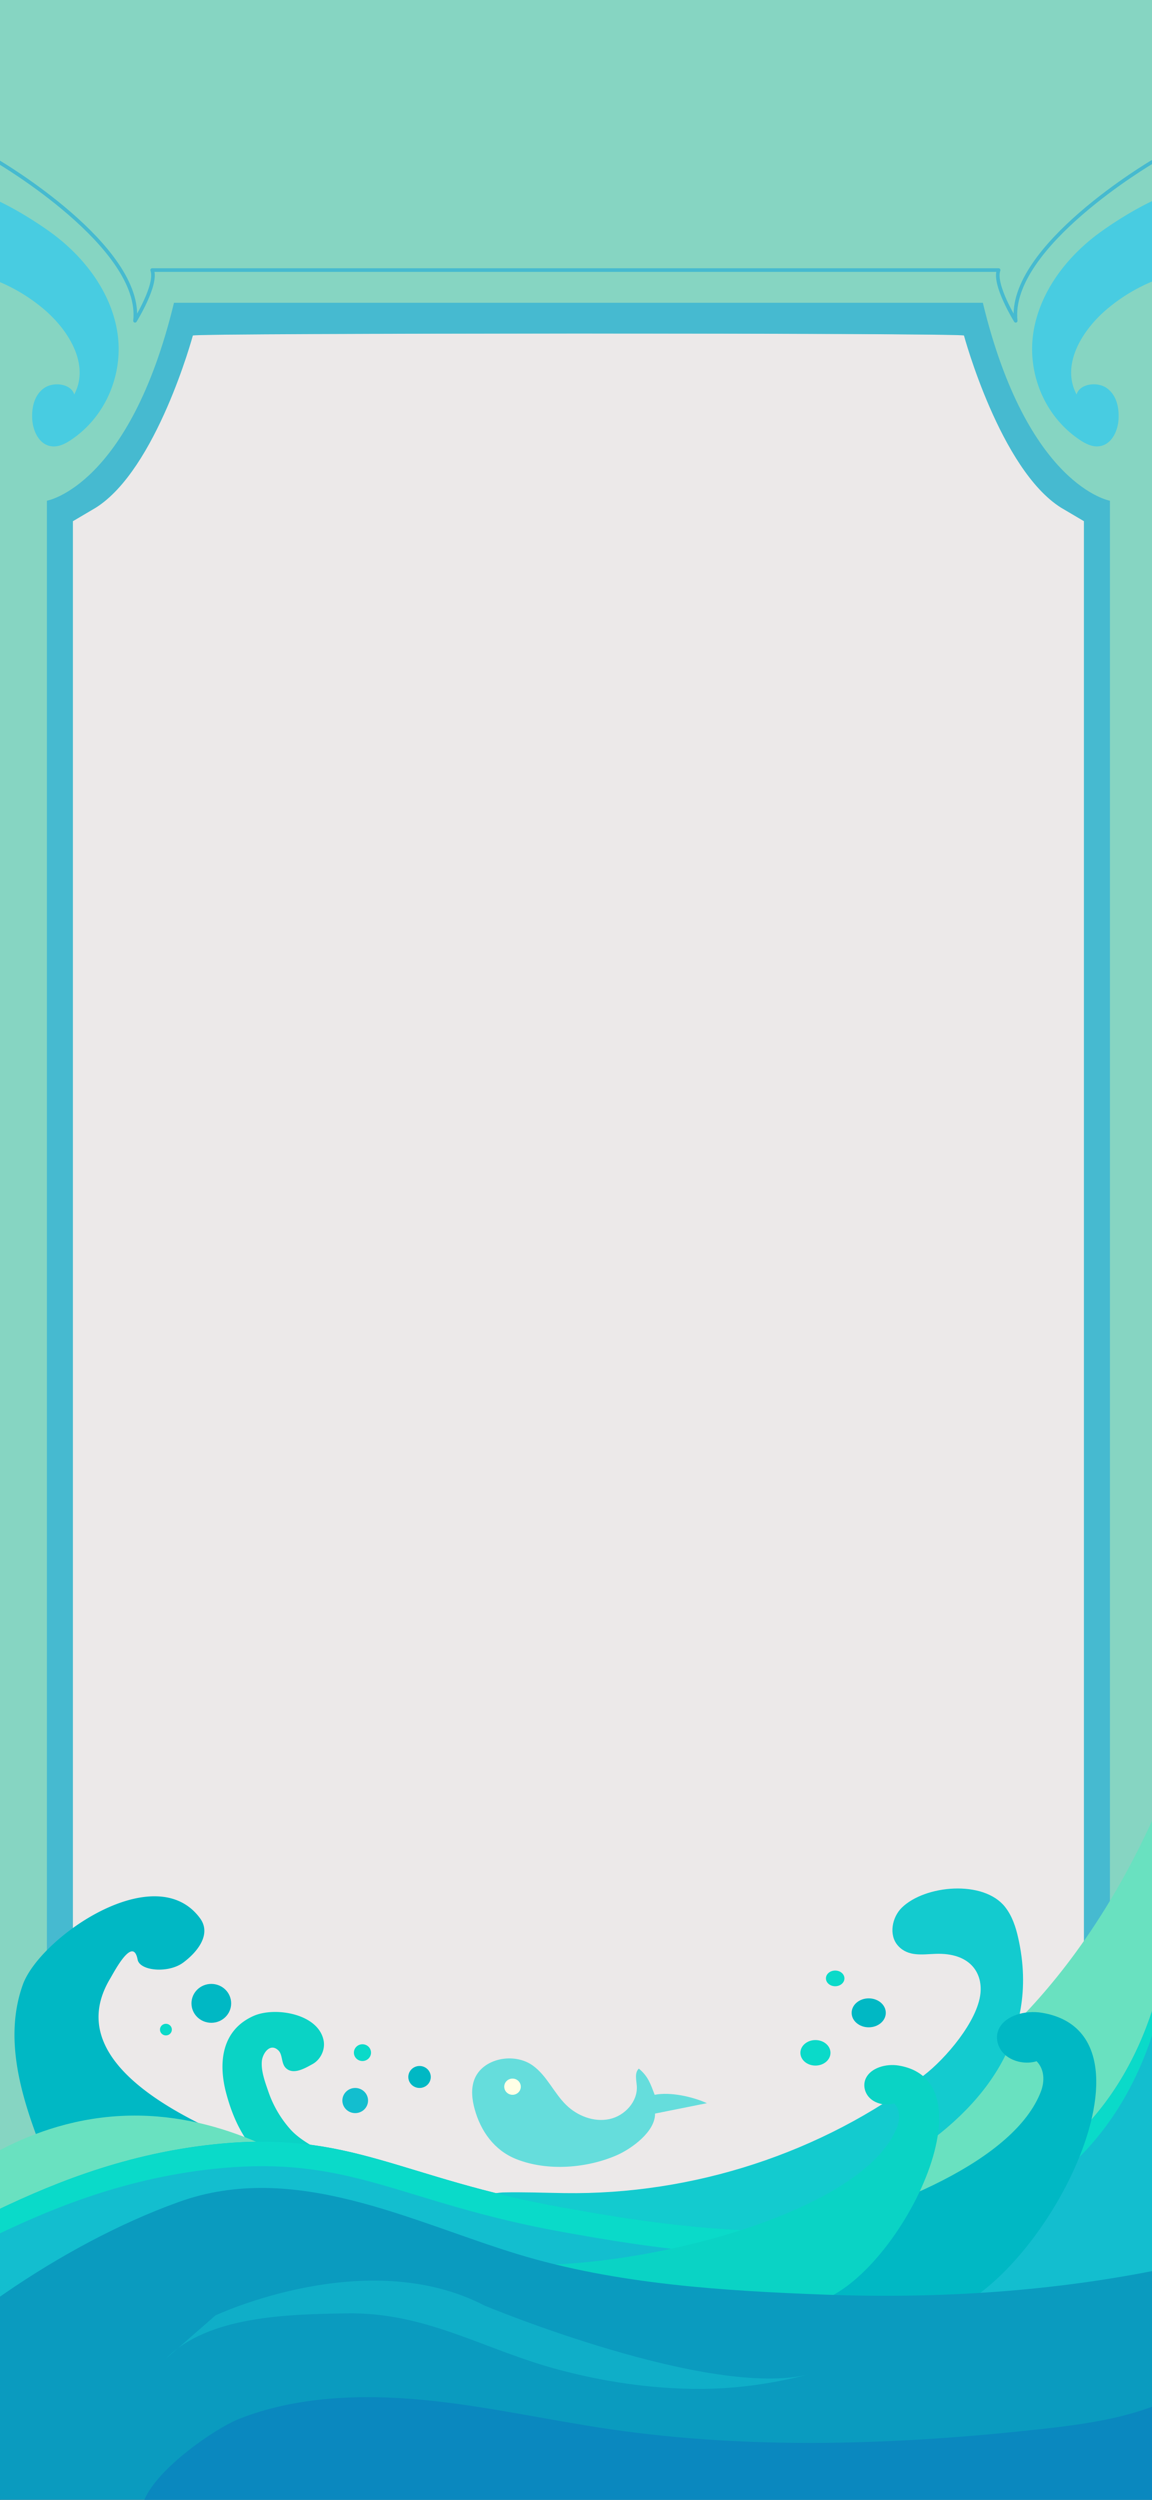 <svg width="1282" height="2781" fill="none" xmlns="http://www.w3.org/2000/svg">
  <rect width="100%" height="100%" fill="#333333" stroke="none"/>
  <g clip-path="url(#a)">
    <path d="M1284.1 2.67H.1v2778h1284V2.67Z" fill="#ECE9E9"/>
    <path d="M-1.68 0v2778H81.1V579.77l25.43-15c67.81-42.59 108.07-191.56 108.07-191.56 2.41-2.85 855.67-2.95 858.17 0 0 0 40.26 149 108.07 191.53l25.43 15V2778h76V0H-1.68Z" fill="#86D5C2"/>
    <path d="M1093.76 336.82H193.61C144.23 541.05 52.19 557 52.19 557v2221H81.1V579.77l25.43-15c67.81-42.59 108.07-191.56 108.07-191.56 2.41-2.85 855.67-3 858.17 0 0 0 40.26 149 108.07 191.53l25.43 15V2778h28.91V557s-92.04-15.95-141.42-220.18Z" fill="#06A0DE" style="mix-blend-mode:multiply" opacity=".5"/>
    <path d="M290.79 2400.32c-19.56-19.5-31.36-42.91-39.09-72-8.93-33.53-5.28-70 30.53-85.88 23.64-10.5 72.31-2.63 77.95 27.62 1.87 10-3.43 21.08-12.45 26-8.17 4.51-21.2 12.29-29.48 4.49-5.51-5.19-3.46-14.86-8.4-19.67-9.34-9.09-17.6 3.42-18.43 11.64-1.13 11.28 3.77 24 7.38 34.55a123.026 123.026 0 0 0 23.81 40.93c22 25.26 79.11 42.63 110.77 53.43 33.86 11.56 47.19 20.51 83.19 20.51-7.33-.89-21.7 6.7-28.78 8.88l-54.17 16.66c-19 5.85-31 5.46-49-4.34-24.14-13.09-47-28.27-69.88-43.43a155.023 155.023 0 0 1-23.95-19.39Z" fill="#0AD3C5"/>
    <path d="M184.64 2264.15c3.656 0 6.62-2.9 6.62-6.48 0-3.58-2.964-6.48-6.62-6.48-3.657 0-6.62 2.9-6.62 6.48 0 3.58 2.963 6.48 6.62 6.48Z" fill="#0ADAC9"/>
    <path d="M235.16 2250.09c12.2 0 22.09-9.68 22.09-21.63s-9.89-21.63-22.09-21.63-22.09 9.68-22.09 21.63 9.89 21.63 22.09 21.63Z" fill="#00B8C4"/>
    <path d="M395.29 2350.56c7.892 0 14.29-6.26 14.29-13.99s-6.398-13.99-14.29-13.99c-7.892 0-14.29 6.26-14.29 13.99s6.398 13.99 14.29 13.99Z" fill="#13BECF"/>
    <path d="M403.36 2292.62c5.263 0 9.53-4.18 9.53-9.33s-4.267-9.33-9.53-9.33c-5.263 0-9.53 4.18-9.53 9.33s4.267 9.33 9.53 9.33Z" fill="#0ADAC9"/>
    <path d="M466.89 2322.58c6.903 0 12.5-5.48 12.5-12.23s-5.597-12.23-12.5-12.23c-6.904 0-12.5 5.48-12.5 12.23s5.596 12.23 12.5 12.23Z" fill="#00B8C4"/>
    <path d="M178 2533.26s187.94-74.45 386.09 4.56c0 0 149.13 79 337.07 29 0 0-116.45 86-361.58-2 0 0-224.59-73.14-361.58-31.57" fill="#FFFFE6"/>
    <path d="M122.54 2201c4.7-7.87 25.51-48.2 30.61-21.2 2.4 12.68 34.26 15.56 50.77 3.29 16.51-12.27 31.46-31.93 18.69-49.29-49.82-67.7-178.39 21.34-197.25 74-19.29 53.85-5.26 111.21 13.53 163.24 20.56 56.9 51.71 129.18 110.34 157.57a94.024 94.024 0 0 0 31.45 9.15c16.88-2.81 425-65 425-65S15.94 2379.38 122.54 2201Z" fill="#00B8C4"/>
    <path d="M-14 2399.45c27.16-15.72 71.23-37 127.1-43.88 115.07-14.21 204 41.91 242.53 62.69 222.36 119.88 571.11 35.86 773-166.13 46-46 111.26-125.08 166-255.47v655.12H-7.52L-14 2399.45Z" fill="#69E1C0"/>
    <path d="M1003.59 2122c25.82-25.23 90.87-31.12 114.84-.85 7.93 10 12 22.44 14.74 34.81 25.37 112.94-42.83 195.56-136 251-61.17 36.43-126.67 68.11-197.17 80.83-70.5 12.72-223-8.12-283.4-45.88 4.79 3 36-2.95 42.7-3.11 23.07-.55 45.64.39 68.71.73 143.37 2.11 286.65-44.56 399.85-130.78 24.35-18.55 60.23-60.47 63.26-91.64 2.26-23.25-12.1-45-49.78-43.73-14.68.49-30.52 3.5-41.82-8.84-10.9-11.93-6.76-31.98 4.07-42.54Z" fill="#13CBCF"/>
    <path d="M-14 2463.71c62.78-30.58 146.8-67.18 251.51-78.36 154-16.44 206.66 37.71 390.65 70.52 126.27 22.52 442.39 78.89 593.66-106.57 44.28-54.28 63.52-115.89 72.81-158.29v460.77H-14v-188.07Z" fill="#13BECF"/>
    <path d="M1221.83 2349.3c-151.28 185.46-467.4 129.09-593.67 106.57-184-32.81-236.64-87-390.65-70.52-104.71 11.18-188.73 47.78-251.51 78.36V2491c62.78-30.58 146.8-67.19 251.51-78.37 154-16.44 206.66 37.72 390.65 70.53 126.27 22.52 442.39 78.89 593.67-106.57 44.27-54.28 63.51-115.9 72.8-158.3V2191c-9.29 42.41-28.53 104-72.8 158.3Z" fill="#0ADAC9"/>
    <path d="M1159.88 2239c-18.9-3.23-41.09 2.94-48.2 17.71-4.64 9.64-1.71 21.67 7.14 29.3 8.85 7.63 23.12 10.44 34.77 6.83 9 9.26 9 22.56 4.79 33.66-57.16 149.79-533.16 234.66-657.66 172.22 66.51 33.36 160.12 70.87 233.9 89.78 42.93 11 106-3 150-6 48-3.32 96.07-.44 144.09-4.4 117.96-9.8 280.87-313.5 131.17-339.1Z" fill="#00B8C4"/>
    <path d="M929.43 2209.43c5.688 0 10.3-3.91 10.3-8.73s-4.612-8.73-10.3-8.73c-5.689 0-10.3 3.91-10.3 8.73s4.611 8.73 10.3 8.73ZM907.46 2297.68c9.245 0 16.74-6.35 16.74-14.19s-7.495-14.19-16.74-14.19c-9.245 0-16.74 6.35-16.74 14.19s7.495 14.19 16.74 14.19Z" fill="#0ADAC9"/>
    <path d="M966.75 2255.12c10.493 0 19-7.21 19-16.11 0-8.9-8.507-16.11-19-16.11s-19 7.21-19 16.11c0 8.9 8.507 16.11 19 16.11Z" fill="#00B8C4"/>
    <path d="M1000.25 2297.67c-14.29-2.4-31.15 2.54-36.66 14.09-3.6 7.55-1.48 16.9 5.17 22.79 6.65 5.89 17.43 8 26.27 5.1 6.71 7.15 6.66 17.52 3.35 26.19-44.54 117.07-405.8 186.2-499.58 138.35 50.1 25.56 120.7 54.2 176.43 68.46 32.42 8.3 80.33-3 113.67-5.64 36.35-2.89 72.77-1 109.18-4.34 89.43-8.33 215.35-245.97 102.17-265Z" fill="#0AD3C5"/>
    <path d="M528.16 2345.91c-2.92-10.72-4.2-22.33-.27-32.73 9-23.72 44.15-30.5 65-15.56 15.72 11.27 23.39 30.41 37.19 43.89 12.44 12.17 30.79 19.33 48 15.72 17.21-3.61 31.74-19.56 30.59-36.74-.46-6.76-2.72-14.74 2.26-19.44 10.37 8.68 12.85 16.64 17.63 29.14 17.58-3.42 41.83 2 58.14 9.3l-57.74 11.58c.35 20-26 39-42.17 46.14-33 14.57-77.46 18.42-112.38 4.46-24.53-9.78-39.58-31.31-46.25-55.76Z" fill="#65DDDC"/>
    <path d="M570.36 2330.19c5.087 0 9.21-4.04 9.21-9.02 0-4.98-4.123-9.02-9.21-9.02-5.086 0-9.21 4.04-9.21 9.02 0 4.98 4.124 9.02 9.21 9.02Z" fill="#FFFFE6"/>
    <path d="M1294.63 2523.79c-122.47 25.18-249.38 33.35-374.93 28.75-115.16-4.22-233.711-11.65-343.341-45-119.11-36.23-248.499-104.37-377.089-58.26-68 24.38-135.49 61.62-193 101.1-6.8 4.67-13.55 9.39-20.25 14.18v216.11h1308.61v-256.88Z" fill="#0A9BBF"/>
    <path d="M160.66 2780.67h1134v-108.61c-40.2 17.73-88.13 24.64-134.13 29.75-160.18 17.79-323.88 23.56-483 .15-68.95-10.14-136.75-25.72-206.34-32.37-69.59-6.65-142.72-3.78-205.65 21.34-25.96 10.36-89.9 54.23-104.88 89.74Z" fill="#0A88BF"/>
    <path opacity=".53" d="M239.69 2575.65s168.16-79.5 299.92-10.82c0 0 251.23 104.48 361.57 76.08-42.34 10.9-84.06 16.86-128.13 16.41-50.66-.52-101.16-8.09-150-21-84.42-22.2-147.57-64.44-237-63-62.79 1-154.55 2.23-201.4 50.41l55.04-48.08Z" fill="#13BECF"/>
    <path d="M130.81 371c-6.41-44.19-35.51-84.17-74-112.24-11.71-8.52-34.6-23.76-58.49-35.15v89.51a191.12 191.12 0 0 1 47.15 28.05c30.73 24.57 54.94 64.36 37.1 97.67-3.4-12.1-23.41-14.73-34.07-6.74s-13.34 21.78-12.63 34.25c.77 13.33 8 29.31 22.84 30.21 7.28.44 14.09-3.11 20-7 39.83-26.46 58.51-74.33 52.1-118.56ZM1149.82 371c6.41-44.19 35.51-84.17 74-112.24 11.73-8.56 34.63-23.83 58.52-35.19v89.51a191.145 191.145 0 0 0-47.16 28.05c-30.72 24.57-54.93 64.36-37.09 97.67 3.4-12.1 23.41-14.73 34.06-6.74 10.65 7.99 13.34 21.78 12.63 34.25-.76 13.33-8 29.31-22.83 30.21-7.29.44-14.1-3.11-20-7-39.86-26.42-58.54-74.29-52.13-118.52Z" fill="#0AC5FF" style="mix-blend-mode:multiply" opacity=".5"/>
    <path d="M1282.32 180.05s-161 94.52-152 176.81c0 0-25-40.27-19-56.46h-942c6 16.19-19.06 56.46-19.06 56.46 9-82.29-151.94-176.81-151.94-176.81" stroke="#06A0DE" stroke-width="4" stroke-linecap="round" stroke-linejoin="round" style="mix-blend-mode:multiply" opacity=".5"/>
  </g>
  <defs>
    <clipPath id="a">
      <path fill="#fff" d="M0 0h1282v2781H0z"/>
    </clipPath>
  </defs>
</svg>
